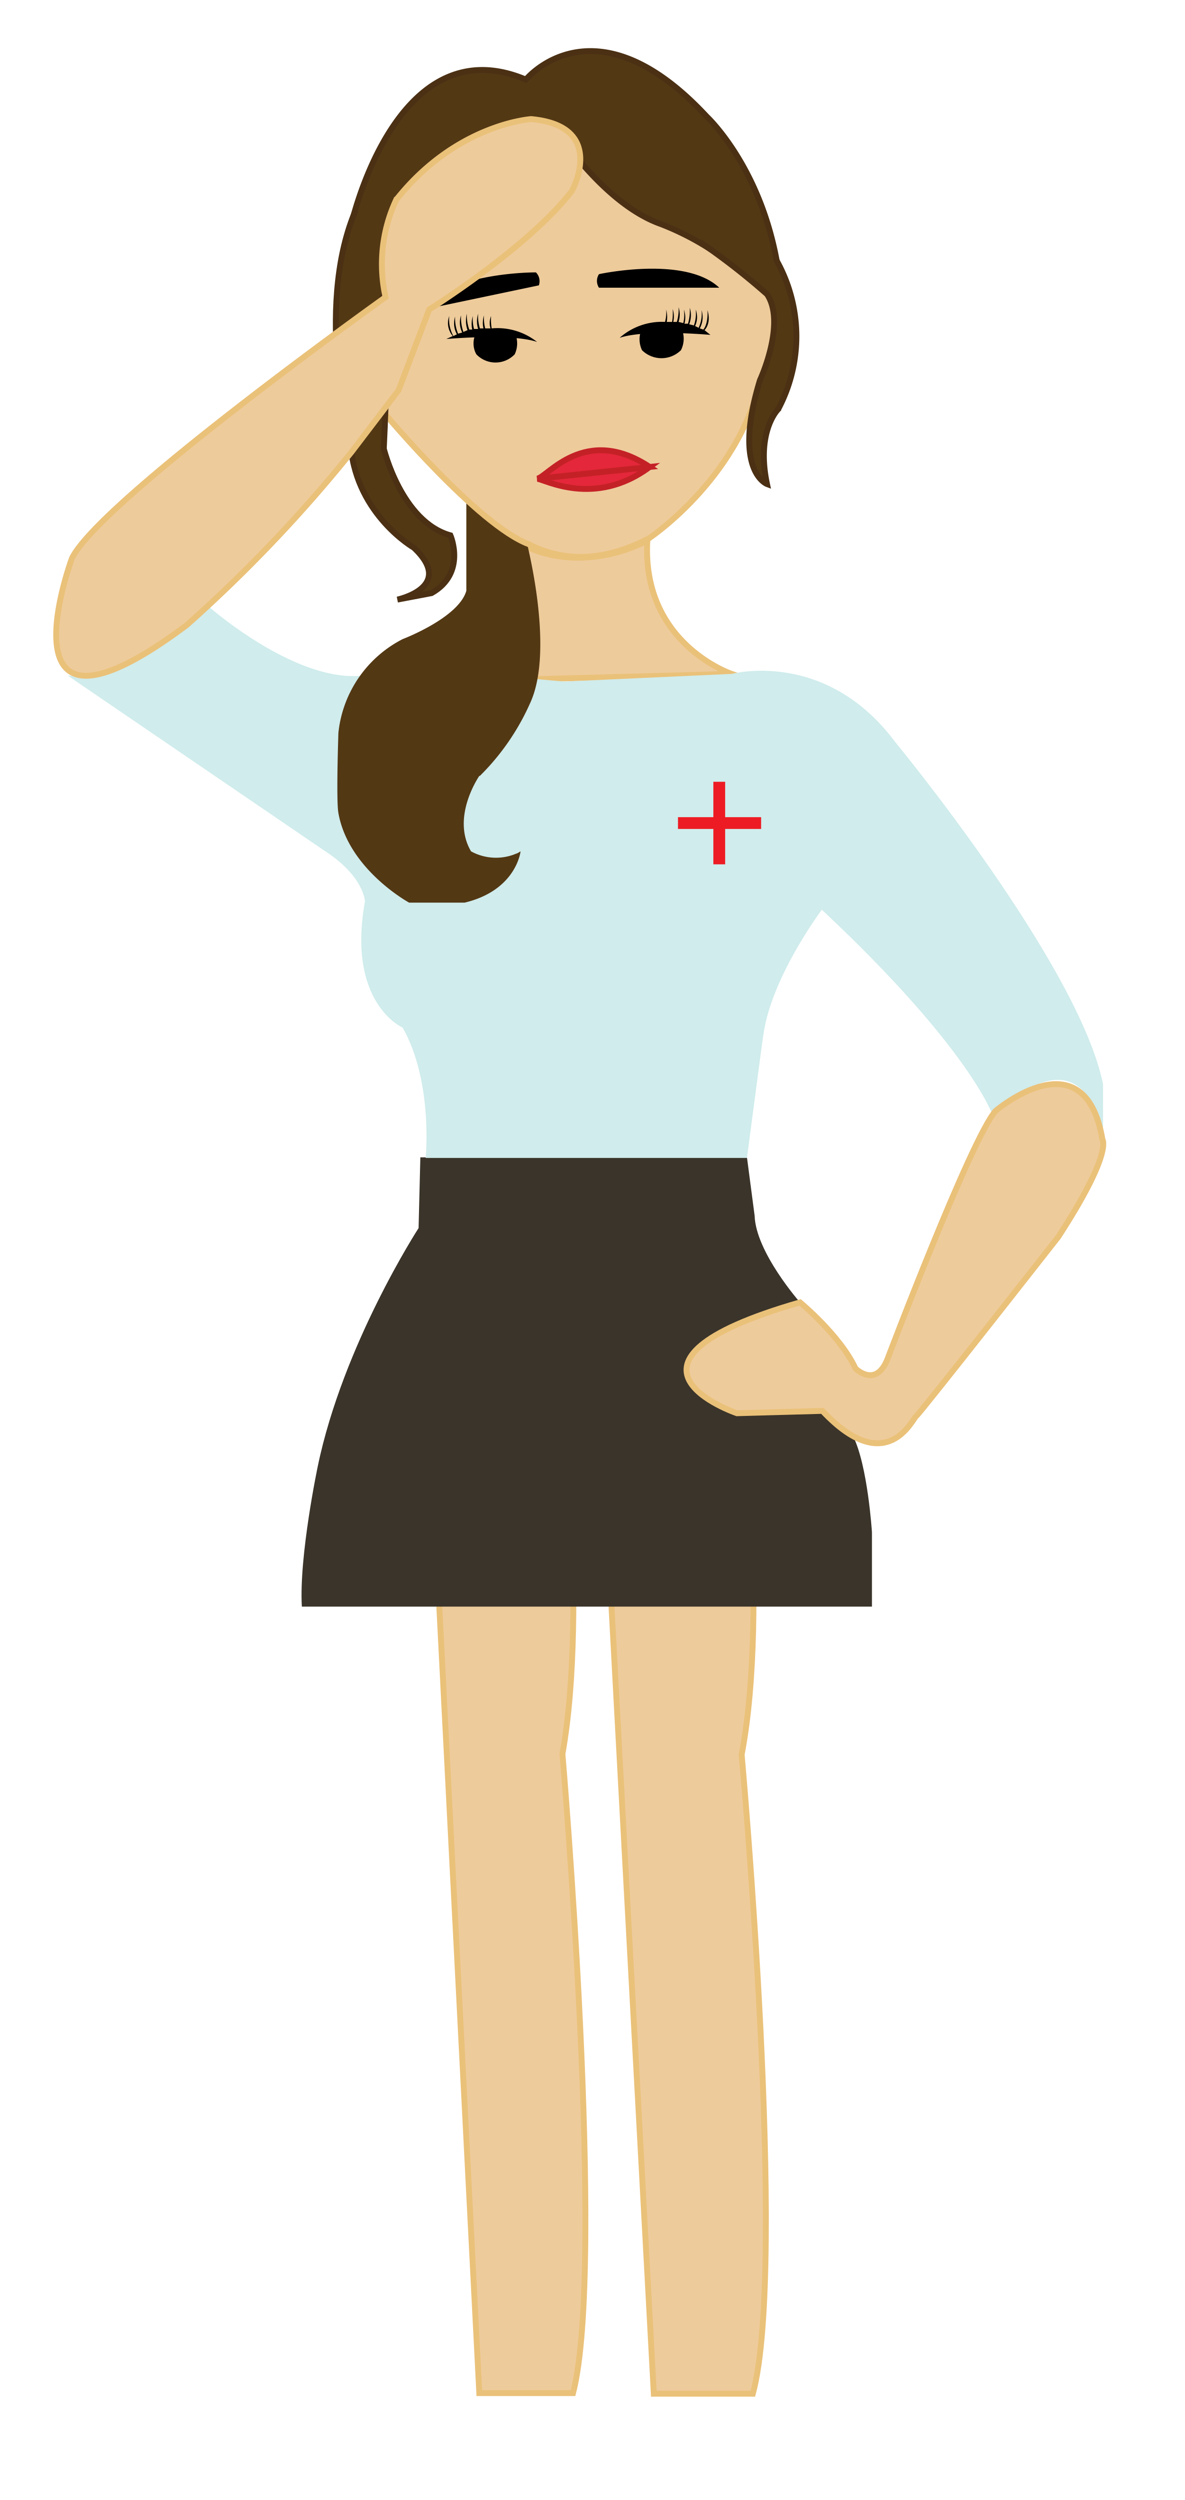 <svg id="_1-1" data-name="1-1" xmlns="http://www.w3.org/2000/svg" viewBox="0 0 201 424">
  <g id="legs">
    <path id="l-leg" d="M94.8,230.5s5.1,41.8.6,67c0,0,7.4,86.7,1.8,108.4H81.3L72.5,232.9Z" fill="#eecb9b" stroke="#eac179" stroke-miterlimit="10"/>
  </g>
  <path id="r-leg" d="M125.3,230.5s5.3,41.9.5,67.1c0,0,7.8,86.6,1.9,108.4H110.9L101.6,233Z" fill="#eecb9b" stroke="#eac179" stroke-miterlimit="10"/>
  <path id="skirt" d="M51.2,272.5h96.7V259.9s-.7-11.3-3.2-16.3l-9-22.7s-7.5-8.5-7.7-14.7l-1.3-9.9H71.3l-.3,12S58.2,228,53.9,248.7C53.9,248.7,50.7,263.9,51.2,272.5Z" fill="#3a342a"/>
  <path id="neck" d="M89.5,92.8,75.8,115.6l48.3-1.3s-15.3-5.1-14.3-22.6C103.5,94.9,95.8,95.7,89.5,92.8Z" fill="#eecb9b" stroke="#eac179" stroke-miterlimit="10"/>
  <g id="top">
    <path id="shirt" d="M35.3,102.8S54.7,120,66.4,113l29.3,2.6,28.4-1.3s15.9-4.3,27.7,11.5c0,0,31.2,37.8,35.3,58.1v9.9s-1.6-20.5-18.7-4.6c0,0-3.8-11.3-29-34.9,0,0-8.5,11.3-9.9,21.1-.3,1.9-2.8,21-2.8,21H72.2s1.3-12.9-3.9-22.1c0,0-9.5-4.1-6.4-21.4,0,0-.1-4.3-7-8.7L11.5,114.6h4.3l8.4-3.5Z" fill="#d0ecec"/>
    <polygon id="cross" points="129.1 138.6 129.1 140.6 123 140.6 123 146.6 121 146.6 121 140.6 115 140.6 115 138.6 121 138.6 121 132.6 123 132.6 123 138.6 129.1 138.6" fill="#ed1c24"/>
  </g>
  <path id="hair-back" d="M81.3,131.6c-.4.6-4.7,7.2-1.4,12.8a8.8,8.8,0,0,0,7.1.6l.8-.3.5-.3s-.7,6.6-9.5,8.7H69.4s-10.3-5.6-12-15.2c-.4-2.1,0-13.6,0-13.6a20.2,20.2,0,0,1,10.9-15.9s9.5-3.6,10.8-8.2v-19l1.8,1.5v-.6c0-.4,2.4,2.1,4.5,4.5s3.6,4,3.6,4,5.3,19.3.9,28.7a40.4,40.4,0,0,1-8.5,12.3Z" fill="#533814"/>
  <path id="face-skin" d="M132.9,57.9,129,64.5c-4,17.1-19.2,27-19.2,27h-.1c-6.3,3.2-12.9,4.1-19.2,1.2l-.8-.4c-8.6-3.2-24.4-22.1-24.4-22.1L61,51.7,94.4,19.3l35.7,21.8Z" fill="#eecb9b" stroke="#eac179" stroke-miterlimit="10"/>
  <path id="hair-top" d="M119.9,19.8C100.8-.8,89.2,13.5,89.2,13.5,67,4.1,59.5,38.4,59.5,38.4l-.3.7c3.6,2.5,4.8,7.3,6.2,11.3,3.1-4.1,30.1-26.8,30.1-26.8S103,34.8,112.1,38a46.5,46.5,0,0,1,8.6,4.4c3.9.5,11.3,3.3,11.3,3.3C129.3,28.5,119.9,19.8,119.9,19.8Z" fill="#533814" stroke="#4b3014" stroke-miterlimit="10"/>
  <path id="hair-l" d="M60.1,36.2c-6.7,16.4-.6,39.6-.6,39.6,1.1,11.6,10.7,17.1,10.7,17.1,7.1,6.7-2.8,8.8-2.8,8.8l5.8-1.1c6-3.4,3.2-9.8,3.2-9.8-8.3-2.3-11.3-14.7-11.3-14.7s1.2-24.2,0-25.1,2.2-2.6,2.4-2.9" fill="#533814" stroke="#4b3014" stroke-linecap="square" stroke-miterlimit="10"/>
  <path id="hair-r" d="M119.1,41.3a116.7,116.7,0,0,1,11,8.6c3.3,4.9-1.2,14.6-1.2,14.6-4.7,15.4,1.2,17.6,1.2,17.6-1.9-9,1.9-12.7,1.9-12.7a26.3,26.3,0,0,0-.1-24.9" fill="#533814" stroke="#4b3014" stroke-linecap="square" stroke-miterlimit="10"/>
  <g id="lip">
    <path id="lip-bottom" d="M91.1,81.2c1.1,0,9.7,5,19.1-2Z" fill="#e4273a" stroke="#c42127" stroke-miterlimit="10"/>
    <path id="lip-top" d="M91.1,81.2c1.7-.2,8.1-9.3,19.1-2Z" fill="#e4273a" stroke="#c42127" stroke-miterlimit="10"/>
  </g>
  <g id="eye-r">
    <path id="pupil-r" d="M115.5,59.4a4.7,4.7,0,0,1-6.6,0,4.3,4.3,0,0,1,0-3.7l6.6-.2A4.3,4.3,0,0,1,115.5,59.4Z"/>
    <g id="lid-r">
      <path d="M120.5,56.8s-11-1-15.4.5a10.8,10.8,0,0,1,7.7-2.7,6.4,6.4,0,0,0,.2-2.1,5.2,5.2,0,0,1,.1,2.1h.9a9.3,9.3,0,0,0,.1-2.2,4.2,4.2,0,0,1,.1,2.2h.6a7.1,7.1,0,0,0,.3-2.5,4.1,4.1,0,0,1,0,2.5l.8.2a6.2,6.2,0,0,0,.1-2.3,4,4,0,0,1,.1,2.4h.6a8.3,8.3,0,0,0,.3-2.7,4.2,4.2,0,0,1-.1,2.8l.8.2a6,6,0,0,0,.3-2.7,3.6,3.6,0,0,1-.1,2.8l.6.3a5.7,5.7,0,0,0,.5-3,4,4,0,0,1-.3,3.1l.6.2c.9-1.1.7-3.3.7-3.3.7,2.3-.5,3.4-.5,3.4Z"/>
    </g>
  </g>
  <g id="eye-l">
    <path id="pupil-l" d="M80.8,60.1a4.5,4.5,0,0,0,6.5,0,4.3,4.3,0,0,0,0-3.7H80.8A3.8,3.8,0,0,0,80.8,60.1Z"/>
    <path id="lid-l" d="M91.1,58c-4.4-1.5-15.4-.5-15.4-.5l1.1-.5a3.4,3.4,0,0,1-.6-3.4,5.9,5.9,0,0,0,.7,3.4l.6-.3a3.8,3.8,0,0,1-.3-3,6.7,6.7,0,0,0,.5,2.9l.7-.2a3.8,3.8,0,0,1-.2-2.9,7.4,7.4,0,0,0,.4,2.8l.7-.3a4.8,4.8,0,0,1-.1-2.8,6.8,6.8,0,0,0,.4,2.7h.5a4.6,4.6,0,0,1,.1-2.3,6.9,6.9,0,0,0,.2,2.2h.7a4.5,4.5,0,0,1,0-2.6,7.1,7.1,0,0,0,.3,2.5H82a4.2,4.2,0,0,1,.1-2.2,7,7,0,0,0,.2,2.2h.9a3.1,3.1,0,0,1,.1-2.1,8.5,8.5,0,0,0,.1,2.1A10.8,10.8,0,0,1,91.1,58Z"/>
  </g>
  <path id="brow-r" d="M101.6,46.5s14.6-3.2,20.4,2.3H101.6A2.1,2.1,0,0,1,101.6,46.5Z"/>
  <path id="brow-l" d="M90.9,46.2S76,46.1,71.4,52.6l20-4.2A2.1,2.1,0,0,0,90.9,46.2Z"/>
  <path id="arm-r" d="M168.9,188.4s15.1-12.9,18.1,4.9c0,0,1.8,2.2-7.5,16.5,0,0-23.5,30-24.1,30.4s-5,10.7-15.9-.9l-14.5.4s-25.1-8.5,10.7-18.8c0,0,6.8,5.6,9.4,11.2,0,0,3.4,3.4,5.4-1.5C150.5,230.6,164.8,192.9,168.9,188.4Z" fill="#eecb9b" stroke="#eac179" stroke-miterlimit="10"/>
  <path id="arm-l" d="M12.2,94.7S-1.1,130.6,31.7,106A243.7,243.7,0,0,0,59.6,76.7l8-10.5,5.2-13.7S89.6,42,97,32.4c0,0,6.1-11-6.9-12.2,0,0-12.7.8-22.9,13.7a25.7,25.7,0,0,0-1.8,16.5S16.9,85,12.2,94.7Z" fill="#eecb9b" stroke="#eac179" stroke-miterlimit="10"/>
</svg>
